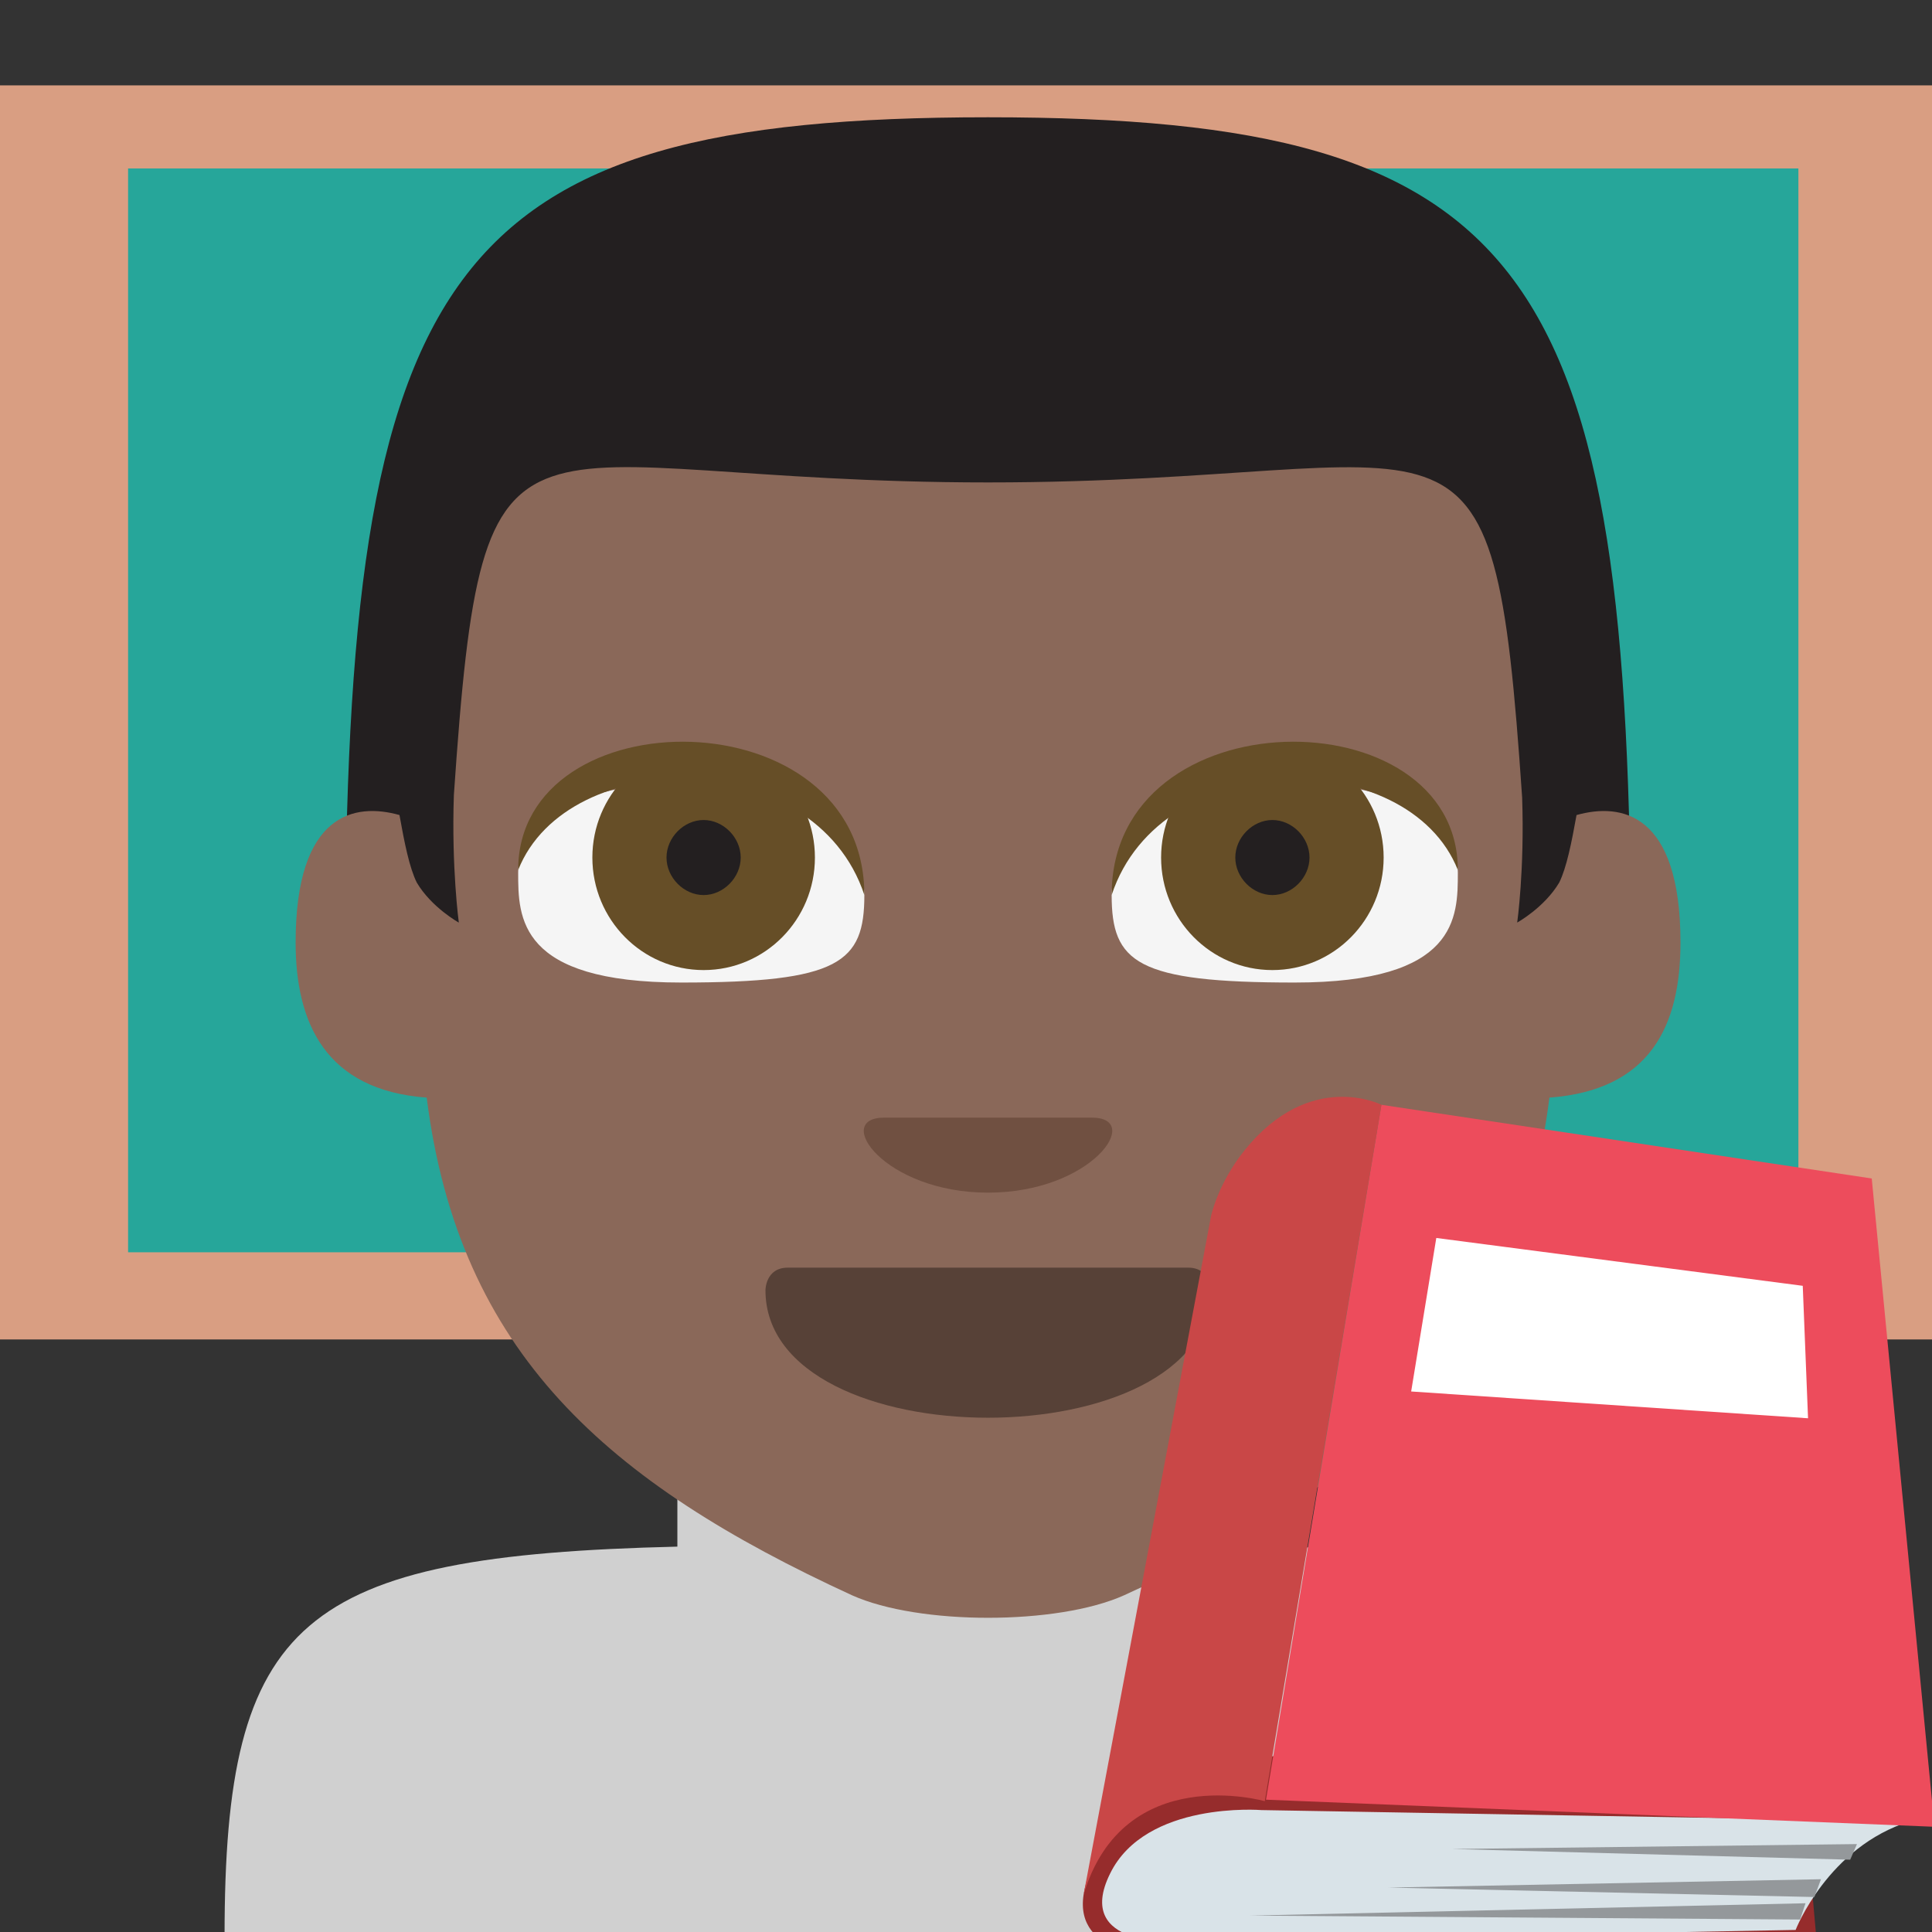 <?xml version="1.0" encoding="UTF-8" standalone="no"?>
<svg
   viewBox="0 0 64 64"
   version="1.1"
   id="svg15"
   sodipodi:docname="1f468-1f3ff-200d-1f3eb.svg"
   xml:space="preserve"
   inkscape:version="1.3.2 (091e20e, 2023-11-25, custom)"
   xmlns:inkscape="http://www.inkscape.org/namespaces/inkscape"
   xmlns:sodipodi="http://sodipodi.sourceforge.net/DTD/sodipodi-0.dtd"
   xmlns="http://www.w3.org/2000/svg"
   xmlns:svg="http://www.w3.org/2000/svg"
   xmlns:rdf="http://www.w3.org/1999/02/22-rdf-syntax-ns#"
   xmlns:cc="http://creativecommons.org/ns#"
   xmlns:dc="http://purl.org/dc/elements/1.1/"><rect x="0" y="0" width="64" height="64" fill="#333333" stroke="none"/><title
     id="title17">man teacher: dark skin tone</title><defs
     id="defs15" /><sodipodi:namedview
     id="namedview15"
     pagecolor="#ffffff"
     bordercolor="#000000"
     borderopacity="0.25"
     inkscape:showpageshadow="2"
     inkscape:pageopacity="0.0"
     inkscape:pagecheckerboard="0"
     inkscape:deskcolor="#d1d1d1"
     inkscape:zoom="11.313709"
     inkscape:cx="28.461048"
     inkscape:cy="32.394329"
     inkscape:window-width="1920"
     inkscape:window-height="991"
     inkscape:window-x="-9"
     inkscape:window-y="-9"
     inkscape:window-maximized="1"
     inkscape:current-layer="svg15" /><rect
     style="fill:#d99e82;fill-opacity:1;fill-rule:evenodd;stroke-width:0.116"
     id="rect15"
     width="64.17"
     height="41.543"
     x="0"
     y="2.828" /><rect
     style="fill:#26a69a;fill-opacity:1;fill-rule:evenodd;stroke-width:0.116"
     id="rect16"
     width="55.331"
     height="35.903"
     x="4.243"
     y="5.58" /><path
     fill="#b386e2"
     d="m 42.439,51.234 v -7.1 H 22.439 v 7.1 c -12.5,0.3 -15,2.4 -15,12.9 H 57.439 c 0,-10.5 -2.5,-12.6 -15,-12.9"
     id="path2"
     style="fill:#d0d0d0;fill-opacity:1" /><path
     fill="#ffb300"
     d="m 11.431,32.052 h 42.596 c 0,-23.197 -3.277,-28.167 -21.298,-28.167 -18.021,0 -21.298,4.971 -21.298,28.167 z"
     id="path1-9"
     style="stroke-width:0.824;fill:#231f20;fill-opacity:1" /><path
     fill="#ffdd67"
     d="m 52.225,26.998 c -0.164,0.911 -0.328,1.74 -0.573,2.237 -0.491,0.828 -1.393,1.326 -1.393,1.326 0,0 0.246,-1.74 0.164,-4.142 -0.983,-14.415 -1.802,-10.438 -17.694,-10.438 -15.892,0 -16.711,-3.977 -17.694,10.356 -0.082,2.402 0.164,4.225 0.164,4.225 0,0 -0.901,-0.497 -1.393,-1.326 -0.246,-0.497 -0.41,-1.326 -0.573,-2.237 -1.474,-0.414 -3.44,-0.083 -3.44,4.225 0,2.651 0.983,4.888 4.342,5.136 1.065,8.45 5.98,12.758 14.09,16.486 2.212,0.994 6.799,0.994 9.011,0 8.192,-3.728 13.025,-8.036 14.09,-16.486 3.359,-0.249 4.342,-2.402 4.342,-5.136 0,-4.308 -1.966,-4.639 -3.44,-4.225"
     id="path2-2"
     style="stroke-width:0.824;fill:#8a6859;fill-opacity:1" /><path
     fill="#937237"
     d="m 40.101,42.739 c 0,2.817 -3.686,4.225 -7.372,4.225 -3.686,0 -7.372,-1.408 -7.372,-4.225 0,0 0,-0.746 0.737,-0.746 h 13.27 c 0.737,0 0.737,0.746 0.737,0.746"
     id="path3-7"
     style="stroke-width:0.824;fill:#574137;fill-opacity:1" /><path
     fill="#f5f5f5"
     d="m 22.899,25.921 c -4.096,0 -5.734,1.491 -5.734,2.982 0,1.491 0,3.645 5.406,3.645 5.243,0 6.062,-0.663 6.062,-2.9 0,-1.491 -1.638,-3.728 -5.734,-3.728"
     id="path4-9"
     style="stroke-width:0.824" /><ellipse
     cx="23.309"
     cy="28.407"
     fill="#664e27"
     id="circle4"
     rx="3.686"
     ry="3.728"
     style="stroke-width:0.824" /><path
     fill="#231f20"
     d="m 24.537,28.407 c 0,0.663 -0.573,1.243 -1.229,1.243 -0.655,0 -1.229,-0.58 -1.229,-1.243 0,-0.663 0.573,-1.243 1.229,-1.243 0.655,0 1.229,0.58 1.229,1.243"
     id="path5-0"
     style="stroke-width:0.824" /><path
     fill="#664e27"
     d="m 17.165,28.821 c 0,-5.799 11.468,-5.799 11.468,0.828 C 26.995,24.679 18.803,24.679 17.165,28.821"
     id="path6"
     style="stroke-width:0.824" /><path
     fill="#f5f5f5"
     d="m 42.559,25.921 c 4.096,0 5.734,1.491 5.734,2.982 0,1.491 0,3.645 -5.406,3.645 -5.243,0 -6.062,-0.663 -6.062,-2.9 0,-1.491 1.638,-3.728 5.734,-3.728"
     id="path7"
     style="stroke-width:0.824" /><ellipse
     cx="42.149"
     cy="28.407"
     fill="#664e27"
     id="circle7-9"
     rx="3.686"
     ry="3.728"
     style="stroke-width:0.824" /><path
     fill="#231f20"
     d="m 40.921,28.407 c 0,0.663 0.573,1.243 1.229,1.243 0.655,0 1.229,-0.58 1.229,-1.243 0,-0.663 -0.573,-1.243 -1.229,-1.243 -0.655,0 -1.229,0.58 -1.229,1.243"
     id="path8-3"
     style="stroke-width:0.824" /><path
     fill="#664e27"
     d="m 48.293,28.821 c 0,-5.799 -11.468,-5.799 -11.468,0.828 C 38.463,24.679 46.655,24.679 48.293,28.821"
     id="path9-9"
     style="stroke-width:0.824" /><path
     fill="#eba352"
     d="m 32.729,39.508 c -3.44,0 -5.161,-2.485 -3.44,-2.485 h 6.881 c 1.72,0 0,2.485 -3.44,2.485"
     id="path10"
     style="stroke-width:0.824;fill:#705041;fill-opacity:1" /><g
     id="g17"
     transform="matrix(0.461,0.221,-0.403,0.501,48.483,29.086)"><path
       fill="#962c2c"
       d="m 55,35.1 7.5,7.4 -33.3,15.9 c 0,0 -4.4,2 -6.5,-1.2 C 14.5,44.4 55,35.1 55,35.1 Z"
       id="path1" /><path
       fill="#d9e3e8"
       d="m 28.4,49.1 c 0,0 -6.4,2.2 -5.2,6.5 1.2,4.4 6.3,1.7 6.3,1.7 L 61.1,42.6 c 0,0 -1.8,-4.7 1.4,-7.8 L 28.4,49.1"
       id="path2-5" /><path
       fill="#ed4c5c"
       d="M 33.7,5 64,34.5 28.2,48.5 5.2,12.7 Z"
       id="path3" /><path
       fill="#ffffff"
       d="m 34.6,11.7 5.8,6.2 -21.7,7.8 -5.1,-7.9 z"
       id="path4" /><g
       fill="#94989b"
       id="g5"><path
         d="M 61,38 39.9,46.6 60.7,37.1 Z M 60.7,40.6 38.2,49.9 60.3,39.6 Z M 60.9,42 32.2,54.4 60.5,41.1 Z"
         id="path5" /></g><path
       fill="#c94747"
       d="m 22.7,57.2 c -3.5,-7.3 5.5,-8.6 5.5,-8.6 L 5.2,12.7 c 0,0 -5.2,-0.1 -5.2,5.3 0,2.2 1,3.9 1,3.9 l 21.7,35.3"
       id="path6-1" /></g></svg>
